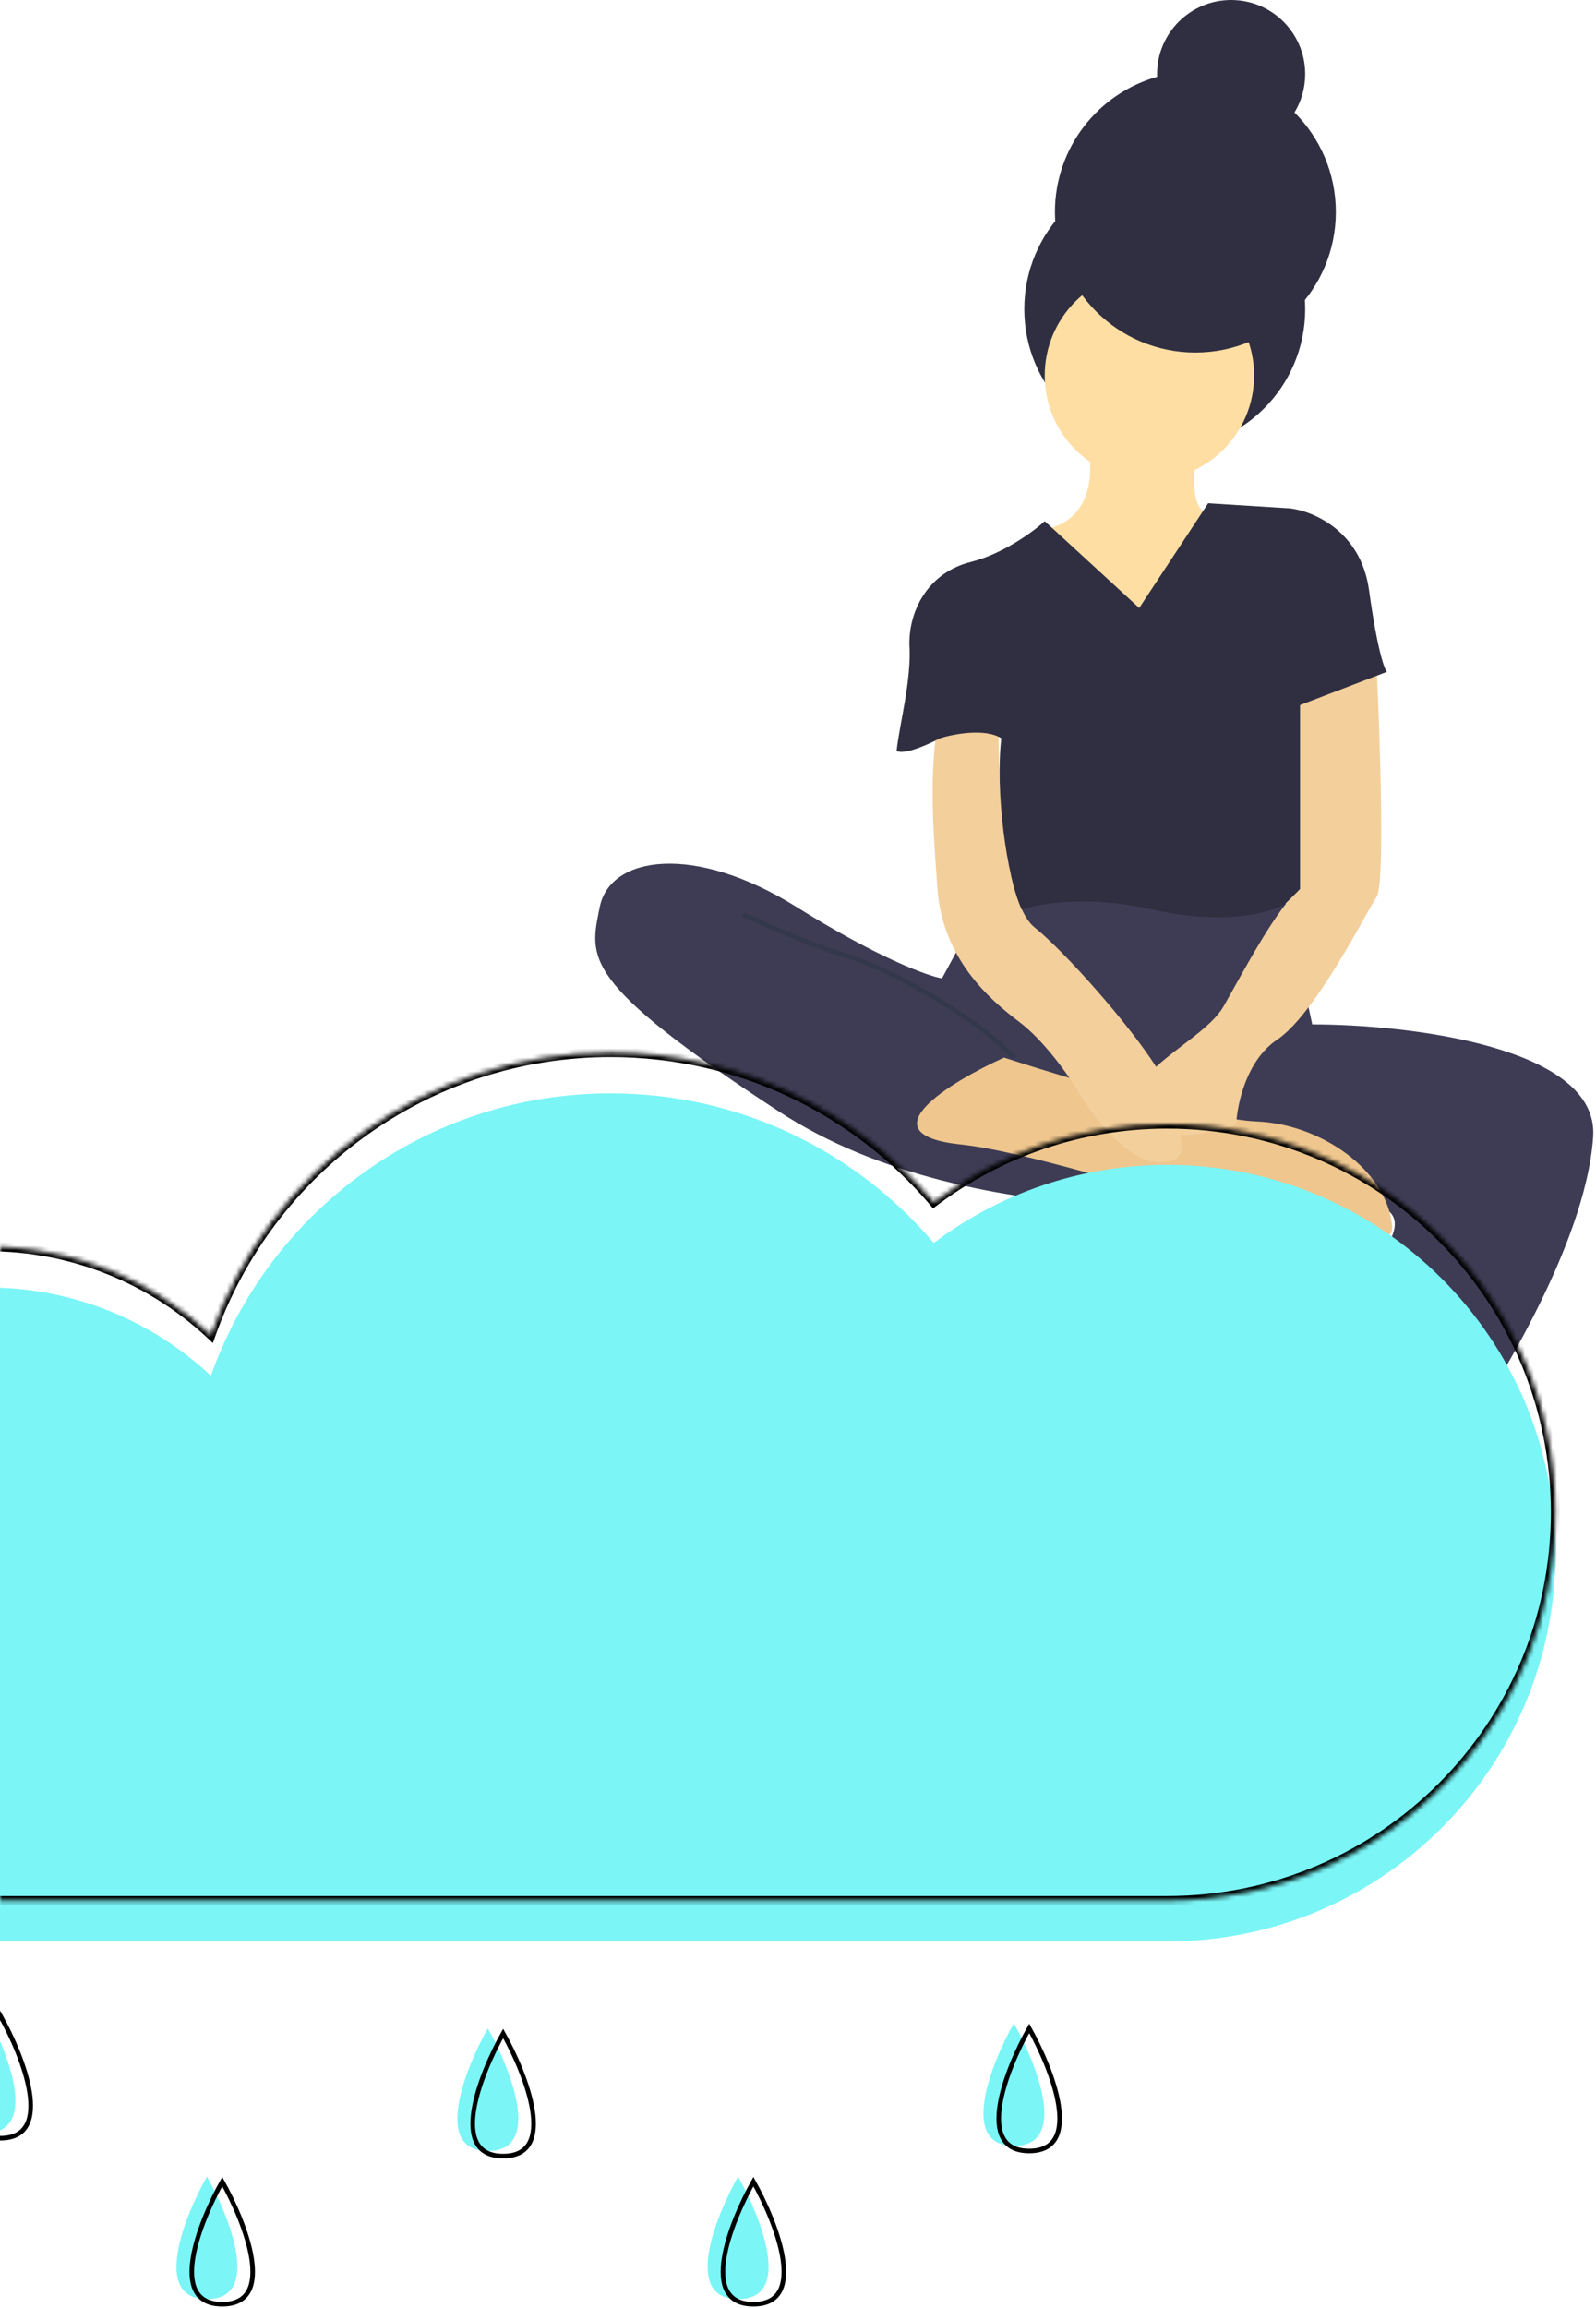 <svg width="348" height="503" viewBox="0 0 348 503" fill="none" xmlns="http://www.w3.org/2000/svg">
<path d="M228.351 115.261C238.151 113.034 238.374 102.825 237.26 98C241.529 98.371 252.183 99.447 260.647 100.784C259.31 112.366 263.431 112.663 265.658 111.363L248.954 134.75C243.571 130.109 231.915 119.716 228.351 115.261Z" fill="#FEDEA3"/>
<circle cx="253.965" cy="67.375" r="30.625" fill="#302F41"/>
<circle cx="250.624" cy="81.852" r="22.829" fill="#FEDEA3"/>
<path fill-rule="evenodd" clip-rule="evenodd" d="M282.256 24.515C283.737 22.075 284.59 19.211 284.59 16.148C284.59 7.23 277.36 0 268.442 0C259.524 0 252.294 7.23 252.294 16.148C252.294 16.346 252.298 16.544 252.305 16.741C239.446 20.373 230.022 32.194 230.022 46.216C230.022 63.129 243.733 76.841 260.647 76.841C277.56 76.841 291.272 63.129 291.272 46.216C291.272 37.736 287.825 30.06 282.256 24.515Z" fill="#302F41"/>
<path d="M286.13 223.283L279.449 192.658L222.096 188.761L212.631 199.897L205.392 213.261C202.237 212.704 191.472 208.806 173.653 197.67C151.381 183.749 133.006 186.534 130.779 197.67C128.551 208.806 126.324 213.818 169.756 242.215C213.187 270.613 279.449 262.261 295.596 262.261C308.514 262.261 303.949 270.427 300.051 274.511C303.949 290.844 312.969 321.729 317.869 314.601C323.994 305.692 345.71 272.283 347.38 247.783C348.717 228.183 307.104 223.283 286.13 223.283Z" fill="#3D3C54"/>
<path d="M162.09 199.34C166.916 201.568 178.126 206.468 184.363 208.249C192.158 210.477 211.647 220.499 221.113 230.522" stroke="#33384C"/>
<path d="M274.037 244.442C262.901 243.997 232.647 234.977 218.912 230.522C207.033 235.905 188.51 247.226 209.446 249.454C235.617 252.238 304.662 279.522 303.548 267.272C302.435 255.022 287.957 244.999 274.037 244.442Z" fill="#EEC68E"/>
<path d="M300.181 145.886C300.923 161.291 301.962 192.77 300.181 195.443C297.953 198.783 286.817 221.056 278.465 226.624C271.783 231.079 269.741 240.73 269.556 244.999C266.564 246.196 261.707 247.521 257.301 247.386C258.113 250.75 257.823 253.351 252.851 253.351C245.724 253.351 238.003 242.958 235.033 237.761C232.991 234.42 227.572 226.736 222.226 222.727C215.545 217.715 205.522 208.806 204.408 193.772C203.295 178.738 202.738 168.715 204.408 158.136C205.745 149.672 213.874 154.609 217.772 158.136C217.586 170.571 218.885 196.779 225.567 202.124C232.062 207.32 245.963 222.952 252.087 232.529C256.865 228.086 264.178 223.924 266.772 219.386C271.226 211.59 278.465 197.67 283.476 193.772V153.681L299.624 145.329L300.181 145.886Z" fill="#F3CF9B"/>
<path d="M248.397 132.522L227.794 113.591C225.382 115.818 218.774 120.718 211.647 122.5C202.738 124.727 198.283 132.522 198.283 140.318C198.84 148.113 196.056 158.136 195.499 163.704C197.281 164.595 202.552 162.219 204.965 160.92C207.935 159.992 214.765 158.693 218.329 160.92C216.992 172.502 219.442 190.988 222.783 198.227C226.681 196.927 237.372 195.108 251.181 198.227C264.99 201.345 275.124 199.711 280.135 197.113L283.476 193.772V153.681L302.408 146.443C301.851 145.886 300.292 141.543 298.51 128.625C296.728 115.706 286.26 111.363 281.249 110.806L263.431 109.693L248.397 132.522Z" fill="#302F41"/>
<path d="M-3.284 438.215C-8.296 447.124 -15.312 464.942 -3.284 464.942C8.743 464.942 1.727 447.124 -3.284 438.215Z" fill="#7BF5F6"/>
<path fill-rule="evenodd" clip-rule="evenodd" d="M254.47 423.18H133.136L-2.728 423.18C-42.09 423.18 -74 391.271 -74 351.908C-74 312.545 -42.09 280.635 -2.728 280.635C16.11 280.635 33.241 287.944 45.984 299.88C58.69 264.01 92.912 238.317 133.136 238.317C161.371 238.317 186.65 250.978 203.604 270.932C217.773 260.245 235.407 253.908 254.522 253.908C301.265 253.908 339.158 291.801 339.158 338.544C339.158 385.288 301.265 423.181 254.522 423.181C254.505 423.181 254.487 423.18 254.47 423.18Z" fill="#7BF5F6"/>
<mask id="path-12-inside-1" fill="white">
<path fill-rule="evenodd" clip-rule="evenodd" d="M-2.728 414.271C-42.09 414.271 -74 382.362 -74 342.999C-74 303.636 -42.09 271.726 -2.728 271.726C16.11 271.726 33.241 279.035 45.984 290.971C58.69 255.101 92.912 229.408 133.136 229.408C161.371 229.408 186.65 242.069 203.604 262.022C217.773 251.336 235.407 244.999 254.522 244.999C301.265 244.999 339.158 282.892 339.158 329.635C339.158 376.379 301.265 414.271 254.522 414.271H133.136L-2.728 414.271Z"/>
</mask>
<path d="M-2.728 414.271V413.271V414.271ZM45.984 290.971L45.301 291.7L46.417 292.746L46.927 291.305L45.984 290.971ZM203.604 262.022L202.842 262.67L203.453 263.389L204.206 262.821L203.604 262.022ZM133.136 414.271V415.271V414.271ZM-2.728 413.271C-41.538 413.271 -73 381.809 -73 342.999H-75C-75 382.914 -42.642 415.271 -2.728 415.271V413.271ZM-73 342.999C-73 304.188 -41.538 272.726 -2.728 272.726V270.726C-42.642 270.726 -75 303.084 -75 342.999H-73ZM-2.728 272.726C15.847 272.726 32.736 279.931 45.301 291.7L46.668 290.241C33.747 278.138 16.374 270.726 -2.728 270.726V272.726ZM46.927 291.305C59.496 255.822 93.349 230.408 133.136 230.408V228.408C92.476 228.408 57.884 254.381 45.042 290.637L46.927 291.305ZM133.136 230.408C161.065 230.408 186.07 242.93 202.842 262.67L204.366 261.375C187.23 241.207 161.677 228.408 133.136 228.408V230.408ZM204.206 262.821C218.208 252.26 235.632 245.999 254.522 245.999V243.999C235.183 243.999 217.338 250.411 203.002 261.224L204.206 262.821ZM254.522 245.999C300.713 245.999 338.158 283.444 338.158 329.635H340.158C340.158 282.34 301.817 243.999 254.522 243.999V245.999ZM338.158 329.635C338.158 375.826 300.713 413.271 254.522 413.271V415.271C301.817 415.271 340.158 376.931 340.158 329.635H338.158ZM254.522 413.271H133.136V415.271H254.522V413.271ZM133.136 413.271L-2.728 413.271V415.271L133.136 415.271V413.271Z" fill="black" mask="url(#path-12-inside-1)"/>
<path d="M0.057 439.328C-4.955 448.237 -11.971 466.055 0.057 466.055C12.084 466.055 5.068 448.237 0.057 439.328Z" stroke="black"/>
<path d="M45.118 474.408C40.106 483.317 33.091 501.135 45.118 501.135C57.145 501.135 50.129 483.317 45.118 474.408Z" fill="#7BF5F6"/>
<path d="M48.459 475.521C43.447 484.43 36.431 502.248 48.459 502.248C60.486 502.248 53.47 484.43 48.459 475.521Z" stroke="black"/>
<path d="M106.368 442.112C101.356 451.021 94.34 468.839 106.368 468.839C118.395 468.839 111.379 451.021 106.368 442.112Z" fill="#7BF5F6"/>
<path d="M109.708 443.226C104.697 452.135 97.681 469.953 109.708 469.953C121.736 469.953 114.72 452.135 109.708 443.226Z" stroke="black"/>
<path d="M160.936 474.408C155.924 483.317 148.908 501.135 160.936 501.135C172.963 501.135 165.947 483.317 160.936 474.408Z" fill="#7BF5F6"/>
<path d="M164.276 475.521C159.265 484.43 152.249 502.248 164.276 502.248C176.304 502.248 169.288 484.43 164.276 475.521Z" stroke="black"/>
<path d="M221.072 440.999C216.06 449.908 209.045 467.726 221.072 467.726C233.099 467.726 226.083 449.908 221.072 440.999Z" fill="#7BF5F6"/>
<path d="M224.413 442.112C219.401 451.021 212.385 468.839 224.413 468.839C236.44 468.839 229.424 451.021 224.413 442.112Z" stroke="black"/>
</svg>
